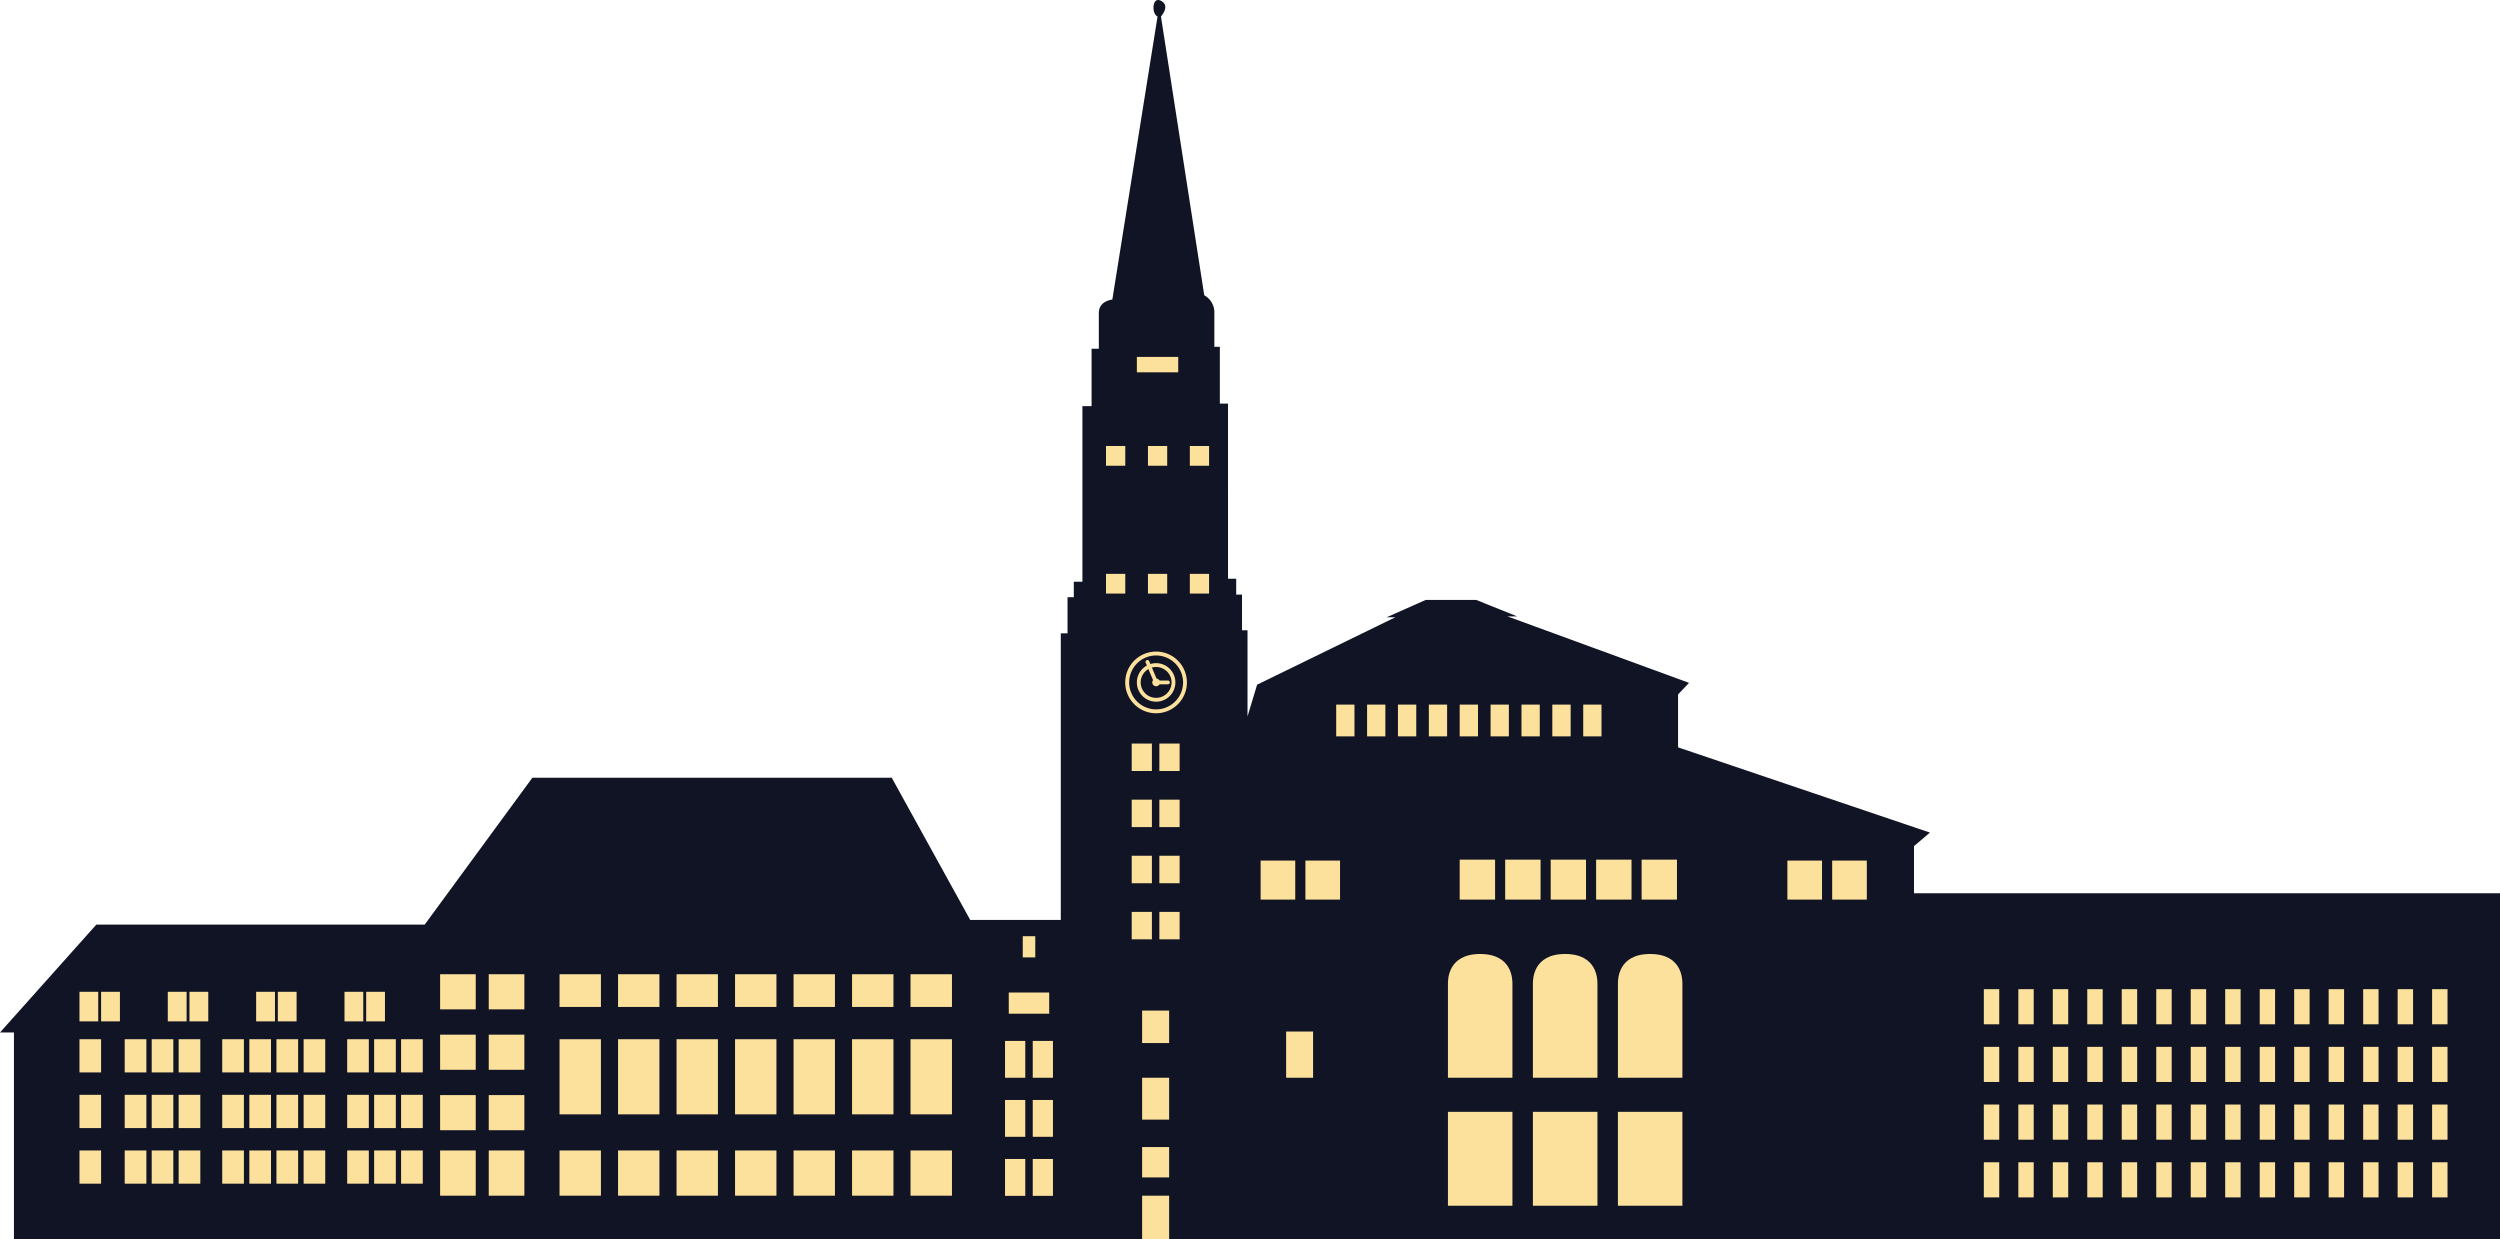 <svg xmlns="http://www.w3.org/2000/svg" viewBox="0 0 455.51 225.76"><defs><style>.cls-1{fill:#fce19d;}.cls-2{fill:#101425;}</style></defs><g id="Layer_2" data-name="Layer 2"><g id="Ebene_1" data-name="Ebene 1"><polygon class="cls-1" points="17.65 204.39 14.18 204.42 14.11 196.85 17.59 196.82 17.65 204.39 17.65 204.39"/><polygon class="cls-1" points="17.46 181.16 14.08 181.19 14.02 174.67 17.4 174.64 17.46 181.16 17.46 181.16"/><path class="cls-2" d="M211.44.11c-1.5-.73-1.67,2.37-.53,2.9l-8.24,51.58s-2.46.18-2.46,2.46v6.49h-1.32V74h-1.67v32h-1.57v2.81h-1.14v6.58h-1.23v52.23h-16.5l-14.3-25.91H97L77.38,168.47H17.55L0,188.12H2.54v37.64h453v-63H348.74v-8.6l2.9-2.46-45.89-15.53v-9.65l2-2.1-33.08-12.11h1.76l-7.46-3h-9.21l-7.11,3.16h1.58l-25.18,12.28-1.75,5.79v-15.7h-1v-6.5h-1.06v-2.89h-1.49V73.54h-1.49V63.19h-1V56.7a3.57,3.57,0,0,0-1.84-2.9L211.53,3s1.84-2-.09-2.9Z"/><polygon class="cls-1" points="439.67 186.63 436.86 186.63 436.86 180.23 439.67 180.23 439.67 186.63 439.67 186.63"/><polygon class="cls-1" points="433.38 186.63 430.58 186.63 430.58 180.23 433.38 180.23 433.38 186.63 433.38 186.63"/><polygon class="cls-1" points="427.1 186.63 424.29 186.63 424.29 180.23 427.1 180.23 427.1 186.63 427.1 186.63"/><polygon class="cls-1" points="420.82 186.63 418.01 186.63 418.01 180.23 420.82 180.23 420.82 186.63 420.82 186.63"/><polygon class="cls-1" points="414.53 186.63 411.73 186.63 411.73 180.23 414.53 180.23 414.53 186.63 414.53 186.63"/><polygon class="cls-1" points="408.25 186.63 405.44 186.63 405.44 180.23 408.25 180.23 408.25 186.63 408.25 186.63"/><polygon class="cls-1" points="401.97 186.63 399.16 186.63 399.16 180.23 401.97 180.23 401.97 186.63 401.97 186.63"/><polygon class="cls-1" points="395.69 186.63 392.88 186.63 392.88 180.23 395.69 180.23 395.69 186.63 395.69 186.63"/><polygon class="cls-1" points="389.4 186.63 386.59 186.63 386.59 180.23 389.4 180.23 389.4 186.63 389.4 186.63"/><polygon class="cls-1" points="383.12 186.63 380.31 186.63 380.31 180.23 383.12 180.23 383.12 186.63 383.12 186.63"/><polygon class="cls-1" points="376.84 186.63 374.03 186.63 374.03 180.23 376.84 180.23 376.84 186.63 376.84 186.63"/><polygon class="cls-1" points="370.55 186.63 367.75 186.63 367.75 180.23 370.55 180.23 370.55 186.63 370.55 186.63"/><polygon class="cls-1" points="364.27 186.63 361.46 186.63 361.46 180.23 364.27 180.23 364.27 186.63 364.27 186.63"/><polygon class="cls-1" points="445.95 186.63 443.14 186.63 443.14 180.23 445.95 180.23 445.95 186.63 445.95 186.63"/><polygon class="cls-1" points="439.67 197.14 436.86 197.14 436.86 190.74 439.67 190.74 439.67 197.14 439.67 197.14"/><polygon class="cls-1" points="433.38 197.14 430.58 197.14 430.58 190.74 433.38 190.74 433.38 197.14 433.38 197.14"/><polygon class="cls-1" points="427.1 197.14 424.29 197.14 424.29 190.74 427.1 190.74 427.1 197.14 427.1 197.14"/><polygon class="cls-1" points="420.82 197.14 418.01 197.14 418.01 190.74 420.82 190.74 420.82 197.14 420.82 197.14"/><polygon class="cls-1" points="414.53 197.14 411.73 197.14 411.73 190.74 414.53 190.74 414.53 197.14 414.53 197.14"/><polygon class="cls-1" points="408.25 197.14 405.44 197.14 405.44 190.74 408.25 190.74 408.25 197.14 408.25 197.14"/><polygon class="cls-1" points="401.97 197.14 399.16 197.14 399.16 190.74 401.97 190.74 401.97 197.14 401.97 197.14"/><polygon class="cls-1" points="395.69 197.14 392.88 197.14 392.88 190.74 395.69 190.74 395.69 197.14 395.69 197.14"/><polygon class="cls-1" points="389.4 197.14 386.59 197.14 386.59 190.74 389.4 190.74 389.4 197.14 389.4 197.14"/><polygon class="cls-1" points="383.12 197.14 380.31 197.14 380.31 190.74 383.12 190.74 383.12 197.14 383.12 197.14"/><polygon class="cls-1" points="376.84 197.14 374.03 197.14 374.03 190.74 376.84 190.74 376.84 197.14 376.84 197.14"/><polygon class="cls-1" points="370.55 197.14 367.75 197.14 367.75 190.74 370.55 190.74 370.55 197.14 370.55 197.14"/><polygon class="cls-1" points="364.27 197.14 361.46 197.14 361.46 190.74 364.27 190.74 364.27 197.14 364.27 197.14"/><polygon class="cls-1" points="445.95 197.14 443.14 197.14 443.14 190.74 445.95 190.74 445.95 197.14 445.95 197.14"/><polygon class="cls-1" points="439.67 207.66 436.86 207.66 436.86 201.25 439.67 201.25 439.67 207.66 439.67 207.66"/><polygon class="cls-1" points="433.38 207.66 430.58 207.66 430.58 201.25 433.38 201.25 433.38 207.66 433.38 207.66"/><polygon class="cls-1" points="427.1 207.66 424.29 207.66 424.29 201.25 427.1 201.25 427.1 207.66 427.1 207.66"/><polygon class="cls-1" points="420.82 207.66 418.01 207.66 418.01 201.25 420.82 201.25 420.82 207.66 420.82 207.66"/><polygon class="cls-1" points="414.53 207.66 411.73 207.66 411.73 201.25 414.53 201.25 414.53 207.66 414.53 207.66"/><polygon class="cls-1" points="408.25 207.66 405.44 207.66 405.44 201.25 408.25 201.25 408.25 207.66 408.25 207.66"/><polygon class="cls-1" points="401.97 207.66 399.16 207.66 399.16 201.25 401.97 201.25 401.97 207.66 401.97 207.66"/><polygon class="cls-1" points="395.69 207.66 392.88 207.66 392.88 201.25 395.69 201.25 395.69 207.66 395.69 207.66"/><polygon class="cls-1" points="389.4 207.66 386.59 207.66 386.59 201.25 389.4 201.25 389.4 207.66 389.4 207.66"/><polygon class="cls-1" points="383.12 207.66 380.31 207.66 380.31 201.25 383.12 201.25 383.12 207.66 383.12 207.66"/><polygon class="cls-1" points="376.84 207.66 374.03 207.66 374.03 201.25 376.84 201.25 376.84 207.66 376.84 207.66"/><polygon class="cls-1" points="370.55 207.66 367.75 207.66 367.75 201.25 370.55 201.25 370.55 207.66 370.55 207.66"/><polygon class="cls-1" points="364.27 207.66 361.46 207.66 361.46 201.25 364.27 201.25 364.27 207.66 364.27 207.66"/><polygon class="cls-1" points="445.95 207.66 443.14 207.66 443.14 201.25 445.95 201.25 445.95 207.66 445.95 207.66"/><polygon class="cls-1" points="439.67 218.17 436.86 218.17 436.86 211.77 439.67 211.77 439.67 218.17 439.67 218.17"/><polygon class="cls-1" points="433.38 218.17 430.58 218.17 430.58 211.77 433.38 211.77 433.38 218.17 433.38 218.17"/><polygon class="cls-1" points="427.1 218.17 424.29 218.17 424.29 211.77 427.1 211.77 427.1 218.17 427.1 218.17"/><polygon class="cls-1" points="420.82 218.17 418.01 218.17 418.01 211.77 420.82 211.77 420.82 218.17 420.82 218.17"/><polygon class="cls-1" points="414.53 218.17 411.73 218.17 411.73 211.77 414.53 211.77 414.53 218.17 414.53 218.17"/><polygon class="cls-1" points="408.25 218.17 405.44 218.17 405.44 211.77 408.25 211.77 408.25 218.17 408.25 218.17"/><polygon class="cls-1" points="401.97 218.17 399.16 218.17 399.16 211.77 401.97 211.77 401.97 218.17 401.97 218.17"/><polygon class="cls-1" points="395.69 218.17 392.88 218.17 392.88 211.77 395.69 211.77 395.69 218.17 395.69 218.17"/><polygon class="cls-1" points="389.4 218.17 386.59 218.17 386.59 211.77 389.4 211.77 389.4 218.17 389.4 218.17"/><polygon class="cls-1" points="383.12 218.17 380.31 218.17 380.31 211.77 383.12 211.77 383.12 218.17 383.12 218.17"/><polygon class="cls-1" points="376.84 218.17 374.03 218.17 374.03 211.77 376.84 211.77 376.84 218.17 376.84 218.17"/><polygon class="cls-1" points="370.55 218.17 367.75 218.17 367.75 211.77 370.55 211.77 370.55 218.17 370.55 218.17"/><polygon class="cls-1" points="364.27 218.17 361.46 218.17 361.46 211.77 364.27 211.77 364.27 218.17 364.27 218.17"/><polygon class="cls-1" points="445.95 218.17 443.14 218.17 443.14 211.77 445.95 211.77 445.95 218.17 445.95 218.17"/><polygon class="cls-1" points="286.18 134.17 282.84 134.17 282.84 128.38 286.18 128.38 286.18 134.17 286.18 134.17"/><polygon class="cls-1" points="280.55 134.17 277.22 134.17 277.22 128.38 280.55 128.38 280.55 134.17 280.55 134.17"/><polygon class="cls-1" points="274.92 134.17 271.59 134.17 271.59 128.38 274.92 128.38 274.92 134.17 274.92 134.17"/><polygon class="cls-1" points="269.3 134.17 265.96 134.17 265.96 128.38 269.3 128.38 269.3 134.17 269.3 134.17"/><polygon class="cls-1" points="263.67 134.17 260.34 134.17 260.34 128.38 263.67 128.38 263.67 134.17 263.67 134.17"/><polygon class="cls-1" points="258.05 134.17 254.71 134.17 254.71 128.38 258.05 128.38 258.05 134.17 258.05 134.17"/><polygon class="cls-1" points="252.42 134.17 249.09 134.17 249.09 128.38 252.42 128.38 252.42 134.17 252.42 134.17"/><polygon class="cls-1" points="246.79 134.17 243.46 134.17 243.46 128.38 246.79 128.38 246.79 134.17 246.79 134.17"/><polygon class="cls-1" points="291.8 134.17 288.47 134.17 288.47 128.38 291.8 128.38 291.8 134.17 291.8 134.17"/><polygon class="cls-1" points="236 163.91 229.69 163.91 229.69 156.8 236 156.8 236 163.91 236 163.91"/><polygon class="cls-1" points="244.16 163.91 237.85 163.91 237.85 156.8 244.16 156.8 244.16 163.91 244.16 163.91"/><polygon class="cls-1" points="331.98 163.91 325.67 163.91 325.67 156.8 331.98 156.8 331.98 163.91 331.98 163.91"/><polygon class="cls-1" points="340.14 163.91 333.83 163.91 333.83 156.8 340.14 156.8 340.14 163.91 340.14 163.91"/><polygon class="cls-1" points="272.41 163.91 265.96 163.91 265.96 156.63 272.41 156.63 272.41 163.91 272.41 163.91"/><polygon class="cls-1" points="280.7 163.91 274.25 163.91 274.25 156.63 280.7 156.63 280.7 163.91 280.7 163.91"/><polygon class="cls-1" points="288.98 163.91 282.54 163.91 282.54 156.63 288.98 156.63 288.98 163.91 288.98 163.91"/><polygon class="cls-1" points="297.27 163.91 290.82 163.91 290.82 156.63 297.27 156.63 297.27 163.91 297.27 163.91"/><polygon class="cls-1" points="305.55 163.91 299.11 163.91 299.11 156.63 305.55 156.63 305.55 163.91 305.55 163.91"/><path class="cls-1" d="M269.69,173.82c-5.87,0-5.87,4.65-5.87,5.44v17.11h11.75V179.26c0-.79,0-5.44-5.88-5.44Z"/><path class="cls-1" d="M285.18,173.82c-5.88,0-5.88,4.65-5.88,5.44v17.11h11.76V179.26c0-.79,0-5.44-5.88-5.44Z"/><path class="cls-1" d="M300.66,173.82c-5.87,0-5.87,4.65-5.87,5.44v17.11h11.75V179.26c0-.79,0-5.44-5.88-5.44Z"/><path class="cls-1" d="M263.82,202.58v17.11h11.75V202.58Z"/><path class="cls-1" d="M279.3,202.58v17.11h11.76V202.58Z"/><path class="cls-1" d="M294.79,202.58v17.11h11.75V202.58Z"/><polygon class="cls-1" points="239.25 196.37 234.34 196.37 234.34 187.95 239.25 187.95 239.25 196.37 239.25 196.37"/><polygon class="cls-1" points="213.02 225.76 208.1 225.76 208.1 217.86 213.02 217.86 213.02 225.76 213.02 225.76"/><polygon class="cls-1" points="213.02 214.53 208.1 214.53 208.1 209 213.02 209 213.02 214.53 213.02 214.53"/><polygon class="cls-1" points="213.02 204 208.1 204 208.1 196.37 213.02 196.37 213.02 204 213.02 204"/><polygon class="cls-1" points="213.02 190.05 208.1 190.05 208.1 184.13 213.02 184.13 213.02 190.05 213.02 190.05"/><path class="cls-1" d="M210.65,119.43a4.91,4.91,0,1,0,4.91,4.91,4.92,4.92,0,0,0-4.91-4.91Zm0,10.53a5.62,5.62,0,1,1,5.61-5.62,5.62,5.62,0,0,1-5.61,5.62Z"/><path class="cls-1" d="M210.65,121.53a2.81,2.81,0,1,0,2.81,2.81,2.81,2.81,0,0,0-2.81-2.81Zm0,6.32a3.51,3.51,0,1,1,3.51-3.51,3.51,3.51,0,0,1-3.51,3.51Z"/><path class="cls-1" d="M211.35,124.34a.7.7,0,1,1-.7-.7.7.7,0,0,1,.7.7Z"/><path class="cls-1" d="M212.8,124.69h-2.15a.34.34,0,0,1-.32-.21l-1.58-3.73a.34.34,0,0,1,.18-.46.35.35,0,0,1,.46.19l1.49,3.51h1.92a.35.35,0,1,1,0,.7Z"/><polygon class="cls-1" points="214.68 67.84 207.14 67.84 207.14 65.03 214.68 65.03 214.68 67.84 214.68 67.84"/><polygon class="cls-1" points="205.03 84.86 201.52 84.86 201.52 81.26 205.03 81.26 205.03 84.86 205.03 84.86"/><polygon class="cls-1" points="220.3 84.86 216.79 84.86 216.79 81.26 220.3 81.26 220.3 84.86 220.3 84.86"/><polygon class="cls-1" points="212.67 84.86 209.16 84.86 209.16 81.26 212.67 81.26 212.67 84.86 212.67 84.86"/><polygon class="cls-1" points="205.03 108.15 201.52 108.15 201.52 104.56 205.03 104.56 205.03 108.15 205.03 108.15"/><polygon class="cls-1" points="220.3 108.15 216.79 108.15 216.79 104.56 220.3 104.56 220.3 108.15 220.3 108.15"/><polygon class="cls-1" points="212.67 108.15 209.16 108.15 209.16 104.56 212.67 104.56 212.67 108.15 212.67 108.15"/><polygon class="cls-1" points="209.88 140.48 206.2 140.48 206.2 135.48 209.88 135.48 209.88 140.48 209.88 140.48"/><polygon class="cls-1" points="214.93 140.48 211.24 140.48 211.24 135.48 214.93 135.48 214.93 140.48 214.93 140.48"/><polygon class="cls-1" points="209.88 150.7 206.2 150.7 206.2 145.7 209.88 145.7 209.88 150.7 209.88 150.7"/><polygon class="cls-1" points="214.93 150.7 211.24 150.7 211.24 145.7 214.93 145.7 214.93 150.7 214.93 150.7"/><polygon class="cls-1" points="209.88 160.93 206.2 160.93 206.2 155.92 209.88 155.92 209.88 160.93 209.88 160.93"/><polygon class="cls-1" points="214.93 160.93 211.24 160.93 211.24 155.92 214.93 155.92 214.93 160.93 214.93 160.93"/><polygon class="cls-1" points="209.88 171.15 206.2 171.15 206.2 166.15 209.88 166.15 209.88 171.15 209.88 171.15"/><polygon class="cls-1" points="214.93 171.15 211.24 171.15 211.24 166.15 214.93 166.15 214.93 171.15 214.93 171.15"/><polygon class="cls-1" points="186.81 196.37 183.12 196.37 183.12 189.66 186.81 189.66 186.81 196.37 186.81 196.37"/><polygon class="cls-1" points="191.85 196.37 188.17 196.37 188.17 189.66 191.85 189.66 191.85 196.37 191.85 196.37"/><polygon class="cls-1" points="186.81 207.13 183.12 207.13 183.12 200.42 186.81 200.42 186.81 207.13 186.81 207.13"/><polygon class="cls-1" points="191.85 207.13 188.17 207.13 188.17 200.42 191.85 200.42 191.85 207.13 191.85 207.13"/><polygon class="cls-1" points="186.81 217.89 183.12 217.89 183.12 211.17 186.81 211.17 186.81 217.89 186.81 217.89"/><polygon class="cls-1" points="191.85 217.89 188.17 217.89 188.17 211.17 191.85 211.17 191.85 217.89 191.85 217.89"/><polygon class="cls-1" points="188.63 174.44 186.35 174.44 186.35 170.58 188.63 170.58 188.63 174.44 188.63 174.44"/><polygon class="cls-1" points="191.17 184.7 183.8 184.7 183.8 180.84 191.17 180.84 191.17 184.7 191.17 184.7"/><polygon class="cls-1" points="109.49 183.47 101.95 183.47 101.95 177.51 109.49 177.51 109.49 183.47 109.49 183.47"/><polygon class="cls-1" points="120.15 183.47 112.61 183.47 112.61 177.51 120.15 177.51 120.15 183.47 120.15 183.47"/><polygon class="cls-1" points="130.81 183.47 123.27 183.47 123.27 177.51 130.81 177.51 130.81 183.47 130.81 183.47"/><polygon class="cls-1" points="141.47 183.47 133.93 183.47 133.93 177.51 141.47 177.51 141.47 183.47 141.47 183.47"/><polygon class="cls-1" points="152.13 183.47 144.59 183.47 144.59 177.51 152.13 177.51 152.13 183.47 152.13 183.47"/><polygon class="cls-1" points="162.79 183.47 155.25 183.47 155.25 177.51 162.79 177.51 162.79 183.47 162.79 183.47"/><polygon class="cls-1" points="173.45 183.47 165.9 183.47 165.9 177.51 173.45 177.51 173.45 183.47 173.45 183.47"/><polygon class="cls-1" points="109.49 203.04 101.95 203.04 101.95 189.35 109.49 189.35 109.49 203.04 109.49 203.04"/><polygon class="cls-1" points="120.15 203.04 112.61 203.04 112.61 189.35 120.15 189.35 120.15 203.04 120.15 203.04"/><polygon class="cls-1" points="130.81 203.04 123.27 203.04 123.27 189.35 130.81 189.35 130.81 203.04 130.81 203.04"/><polygon class="cls-1" points="141.47 203.04 133.93 203.04 133.93 189.35 141.47 189.35 141.47 203.04 141.47 203.04"/><polygon class="cls-1" points="152.13 203.04 144.59 203.04 144.59 189.35 152.13 189.35 152.13 203.04 152.13 203.04"/><polygon class="cls-1" points="162.79 203.04 155.25 203.04 155.25 189.35 162.79 189.35 162.79 203.04 162.79 203.04"/><polygon class="cls-1" points="173.45 203.04 165.9 203.04 165.9 189.35 173.45 189.35 173.45 203.04 173.45 203.04"/><polygon class="cls-1" points="109.49 217.86 101.95 217.86 101.95 209.62 109.49 209.62 109.49 217.86 109.49 217.86"/><polygon class="cls-1" points="120.15 217.86 112.61 217.86 112.61 209.62 120.15 209.62 120.15 217.86 120.15 217.86"/><polygon class="cls-1" points="130.81 217.86 123.27 217.86 123.27 209.62 130.81 209.62 130.81 217.86 130.81 217.86"/><polygon class="cls-1" points="141.47 217.86 133.93 217.86 133.93 209.62 141.47 209.62 141.47 217.86 141.47 217.86"/><polygon class="cls-1" points="152.13 217.86 144.59 217.86 144.59 209.62 152.13 209.62 152.13 217.86 152.13 217.86"/><polygon class="cls-1" points="162.79 217.86 155.25 217.86 155.25 209.62 162.79 209.62 162.79 217.86 162.79 217.86"/><polygon class="cls-1" points="173.45 217.86 165.9 217.86 165.9 209.62 173.45 209.62 173.45 217.86 173.45 217.86"/><polygon class="cls-1" points="86.68 183.91 80.19 183.91 80.19 177.51 86.68 177.51 86.68 183.91 86.68 183.91"/><polygon class="cls-1" points="95.54 183.91 89.05 183.91 89.05 177.51 95.54 177.51 95.54 183.91 95.54 183.91"/><polygon class="cls-1" points="86.68 194.92 80.19 194.92 80.19 188.52 86.68 188.52 86.68 194.92 86.68 194.92"/><polygon class="cls-1" points="95.54 194.92 89.05 194.92 89.05 188.52 95.54 188.52 95.54 194.92 95.54 194.92"/><polygon class="cls-1" points="86.68 205.93 80.19 205.93 80.19 199.53 86.68 199.53 86.68 205.93 86.68 205.93"/><polygon class="cls-1" points="95.54 205.93 89.05 205.93 89.05 199.53 95.54 199.53 95.54 205.93 95.54 205.93"/><polygon class="cls-1" points="86.68 217.86 80.19 217.86 80.19 209.62 86.68 209.62 86.68 217.86 86.68 217.86"/><polygon class="cls-1" points="95.54 217.86 89.05 217.86 89.05 209.62 95.54 209.62 95.54 217.86 95.54 217.86"/><polygon class="cls-1" points="17.9 186.1 14.48 186.1 14.48 180.71 17.9 180.71 17.9 186.1 17.9 186.1"/><polygon class="cls-1" points="21.85 186.1 18.42 186.1 18.42 180.71 21.85 180.71 21.85 186.1 21.85 186.1"/><polygon class="cls-1" points="34 186.1 30.57 186.1 30.57 180.71 34 180.71 34 186.1 34 186.1"/><polygon class="cls-1" points="37.95 186.1 34.52 186.1 34.52 180.71 37.95 180.71 37.95 186.1 37.95 186.1"/><polygon class="cls-1" points="50.1 186.1 46.67 186.1 46.67 180.71 50.1 180.71 50.1 186.1 50.1 186.1"/><polygon class="cls-1" points="54.04 186.1 50.62 186.1 50.62 180.71 54.04 180.71 54.04 186.1 54.04 186.1"/><polygon class="cls-1" points="66.19 186.1 62.77 186.1 62.77 180.71 66.19 180.71 66.19 186.1 66.19 186.1"/><polygon class="cls-1" points="70.14 186.1 66.72 186.1 66.72 180.71 70.14 180.71 70.14 186.1 70.14 186.1"/><polygon class="cls-1" points="18.42 195.4 14.48 195.4 14.48 189.35 18.42 189.35 18.42 195.4 18.42 195.4"/><polygon class="cls-1" points="26.67 195.4 22.72 195.4 22.72 189.35 26.67 189.35 26.67 195.4 26.67 195.4"/><polygon class="cls-1" points="31.58 195.4 27.64 195.4 27.64 189.35 31.58 189.35 31.58 195.4 31.58 195.4"/><polygon class="cls-1" points="36.5 195.4 32.55 195.4 32.55 189.35 36.5 189.35 36.5 195.4 36.5 195.4"/><polygon class="cls-1" points="67.2 195.4 63.26 195.4 63.26 189.35 67.2 189.35 67.2 195.4 67.2 195.4"/><polygon class="cls-1" points="72.12 195.4 68.17 195.4 68.17 189.35 72.12 189.35 72.12 195.4 72.12 195.4"/><polygon class="cls-1" points="77.03 195.4 73.08 195.4 73.08 189.35 77.03 189.35 77.03 195.4 77.03 195.4"/><polygon class="cls-1" points="44.44 195.4 40.49 195.4 40.49 189.35 44.44 189.35 44.44 195.4 44.44 195.4"/><polygon class="cls-1" points="49.38 195.4 45.43 195.4 45.43 189.35 49.38 189.35 49.38 195.4 49.38 195.4"/><polygon class="cls-1" points="54.32 195.4 50.37 195.4 50.37 189.35 54.32 189.35 54.32 195.4 54.32 195.4"/><polygon class="cls-1" points="59.26 195.4 55.32 195.4 55.32 189.35 59.26 189.35 59.26 195.4 59.26 195.4"/><polygon class="cls-1" points="18.42 205.54 14.48 205.54 14.48 199.48 18.42 199.48 18.42 205.54 18.42 205.54"/><polygon class="cls-1" points="26.67 205.54 22.72 205.54 22.72 199.48 26.67 199.48 26.67 205.54 26.67 205.54"/><polygon class="cls-1" points="31.58 205.54 27.64 205.54 27.64 199.48 31.58 199.48 31.58 205.54 31.58 205.54"/><polygon class="cls-1" points="36.5 205.54 32.55 205.54 32.55 199.48 36.5 199.48 36.5 205.54 36.5 205.54"/><polygon class="cls-1" points="67.2 205.54 63.26 205.54 63.26 199.48 67.2 199.48 67.2 205.54 67.2 205.54"/><polygon class="cls-1" points="72.12 205.54 68.17 205.54 68.17 199.48 72.12 199.48 72.12 205.54 72.12 205.54"/><polygon class="cls-1" points="77.03 205.54 73.08 205.54 73.08 199.48 77.03 199.48 77.03 205.54 77.03 205.54"/><polygon class="cls-1" points="44.44 205.54 40.49 205.54 40.49 199.48 44.44 199.48 44.44 205.54 44.44 205.54"/><polygon class="cls-1" points="49.38 205.54 45.43 205.54 45.43 199.48 49.38 199.48 49.38 205.54 49.38 205.54"/><polygon class="cls-1" points="54.32 205.54 50.37 205.54 50.37 199.48 54.32 199.48 54.32 205.54 54.32 205.54"/><polygon class="cls-1" points="59.26 205.54 55.32 205.54 55.32 199.48 59.26 199.48 59.26 205.54 59.26 205.54"/><polygon class="cls-1" points="18.42 215.67 14.48 215.67 14.48 209.62 18.42 209.62 18.42 215.67 18.42 215.67"/><polygon class="cls-1" points="26.67 215.67 22.72 215.67 22.72 209.62 26.67 209.62 26.67 215.67 26.67 215.67"/><polygon class="cls-1" points="31.58 215.67 27.64 215.67 27.64 209.62 31.58 209.62 31.58 215.67 31.58 215.67"/><polygon class="cls-1" points="36.5 215.67 32.55 215.67 32.55 209.62 36.5 209.62 36.5 215.67 36.5 215.67"/><polygon class="cls-1" points="67.2 215.67 63.26 215.67 63.26 209.62 67.2 209.62 67.2 215.67 67.2 215.67"/><polygon class="cls-1" points="72.12 215.67 68.17 215.67 68.17 209.62 72.12 209.62 72.12 215.67 72.12 215.67"/><polygon class="cls-1" points="77.03 215.67 73.08 215.67 73.08 209.62 77.03 209.62 77.03 215.67 77.03 215.67"/><polygon class="cls-1" points="44.44 215.67 40.49 215.67 40.49 209.62 44.44 209.62 44.44 215.67 44.44 215.67"/><polygon class="cls-1" points="49.38 215.67 45.43 215.67 45.43 209.62 49.38 209.62 49.38 215.67 49.38 215.67"/><polygon class="cls-1" points="54.32 215.67 50.37 215.67 50.37 209.62 54.32 209.62 54.32 215.67 54.32 215.67"/><polygon class="cls-1" points="59.26 215.67 55.32 215.67 55.32 209.62 59.26 209.62 59.26 215.67 59.26 215.67"/></g></g></svg>